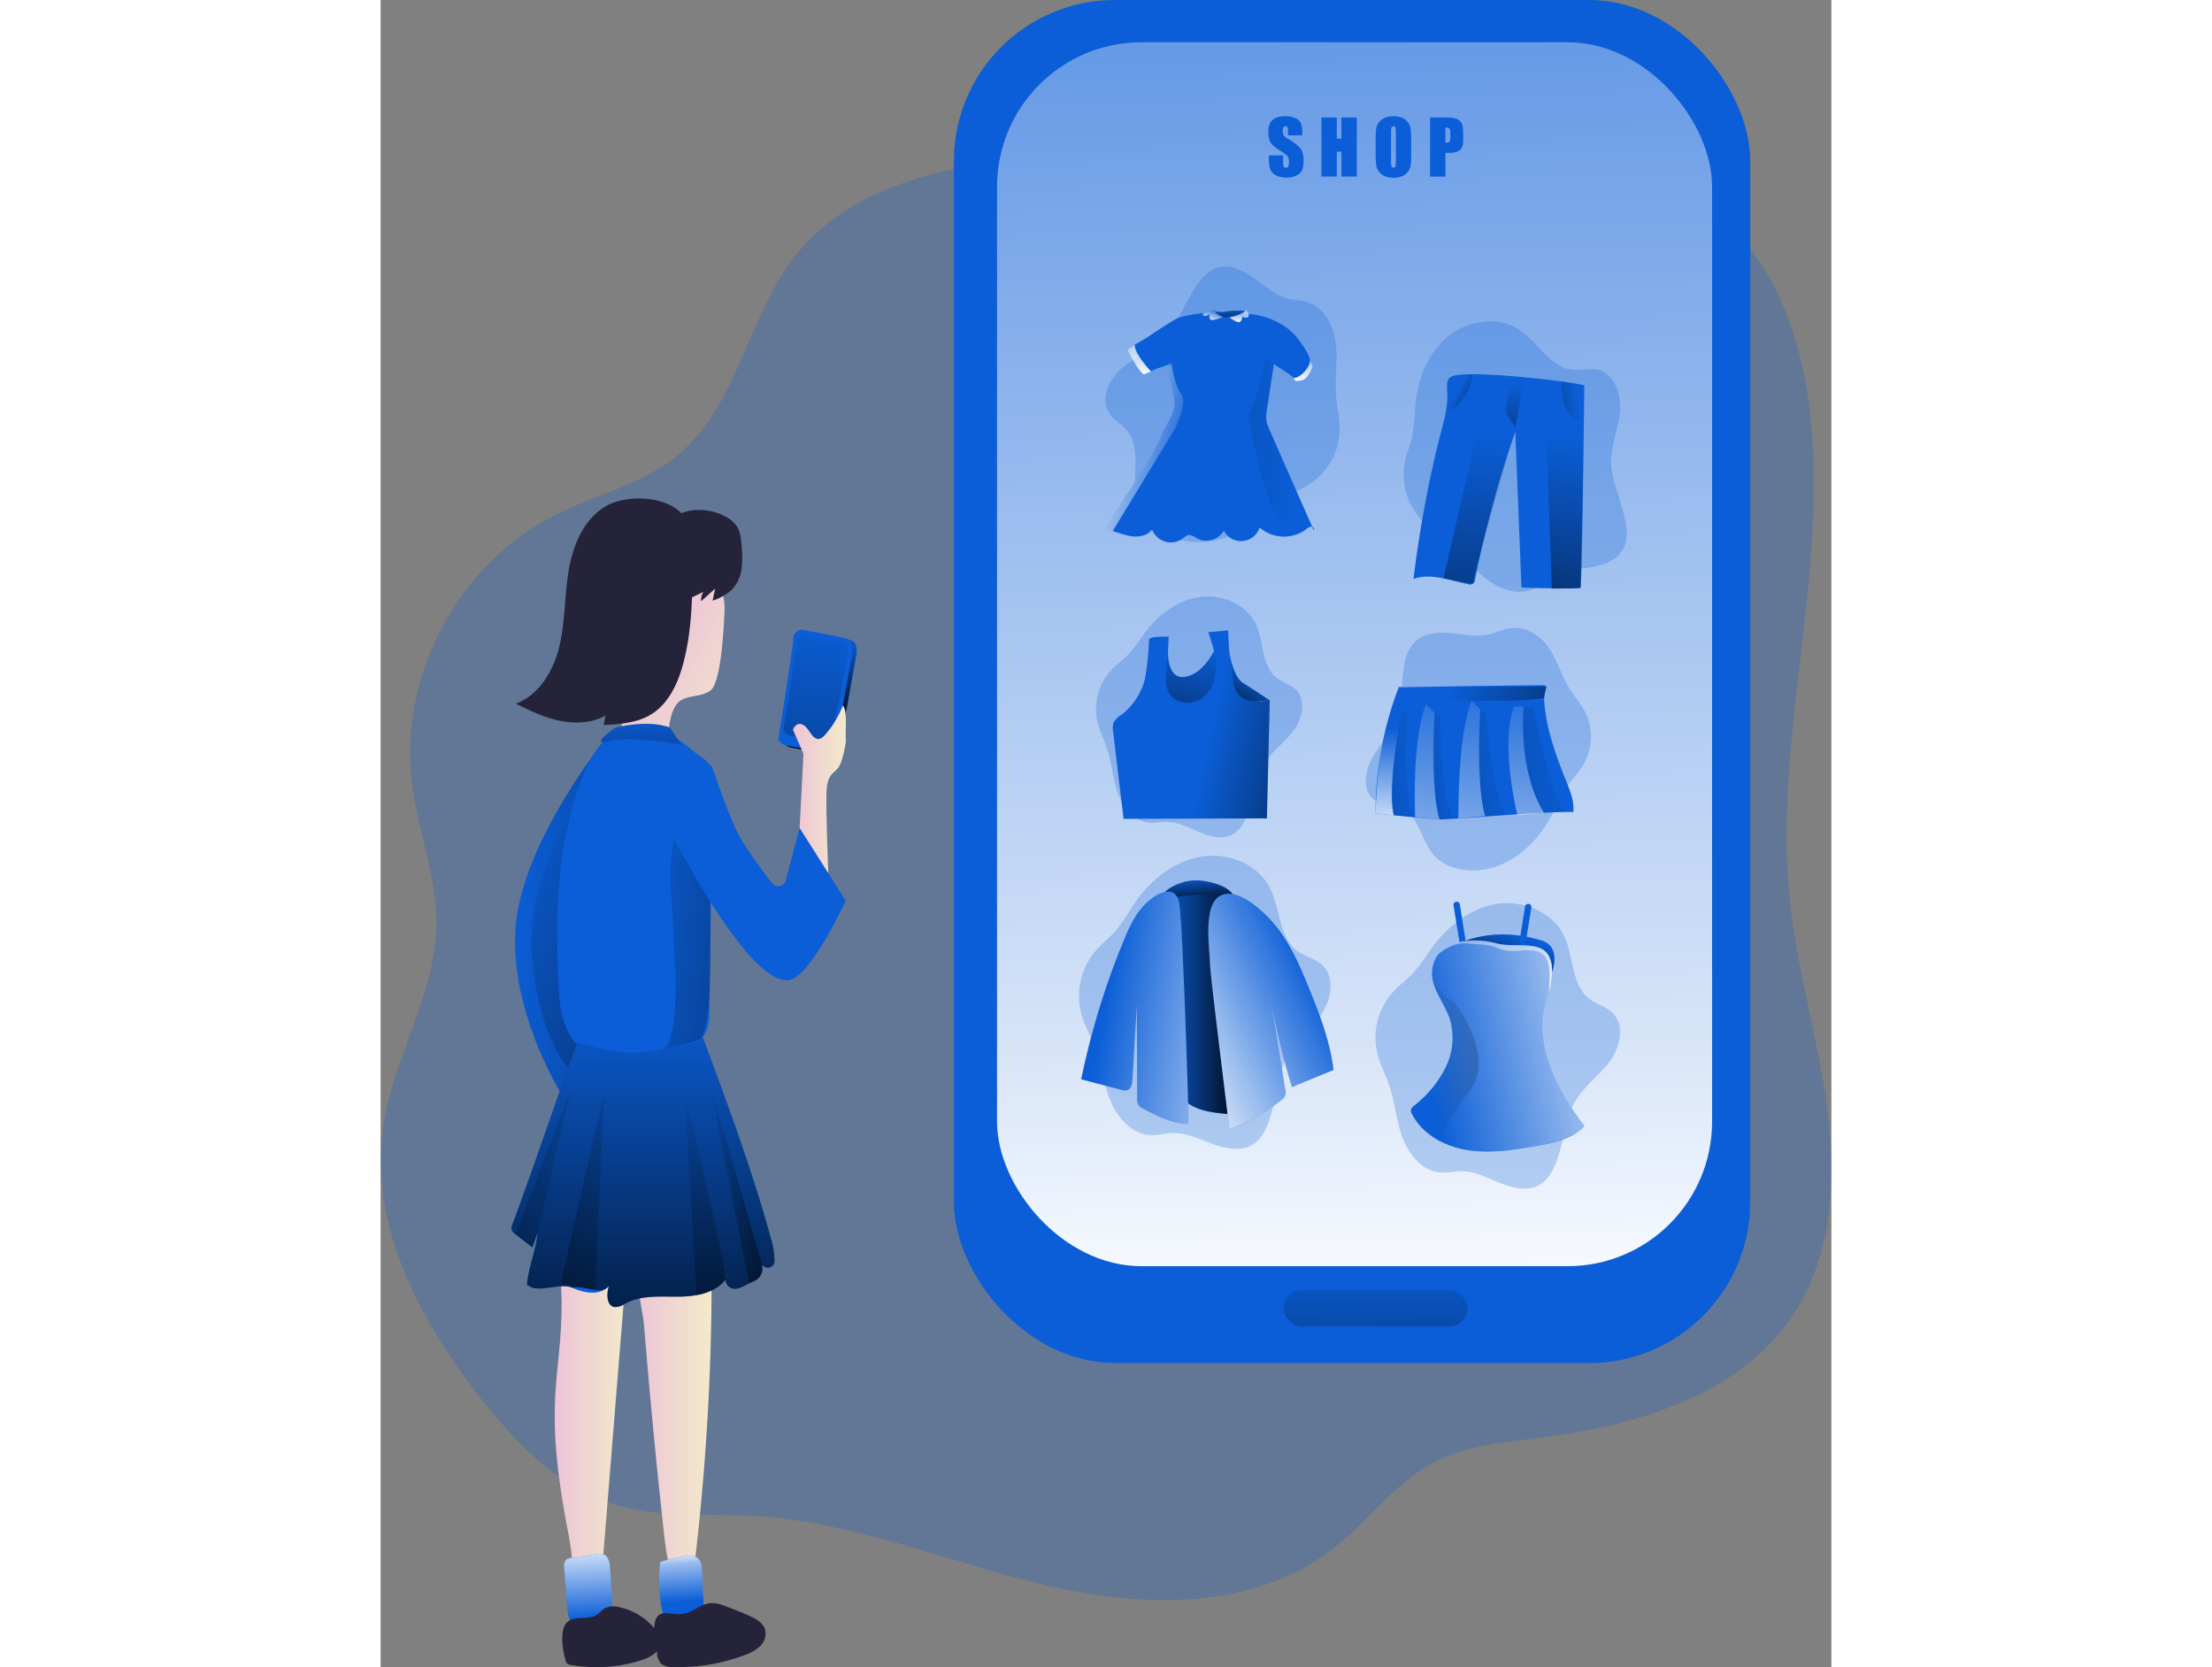 <svg id="Layer_1" data-name="Layer 1" xmlns="http://www.w3.org/2000/svg" xmlns:xlink="http://www.w3.org/1999/xlink" viewBox="0 0 416.18 478.26" width="406" height="306" class="illustration styles_illustrationTablet__1DWOa"><rect x="0" y="0" width="416.18" height="478.26" fill="#808080" stroke="none"/><defs><linearGradient id="linear-gradient" x1="174.17" y1="189.98" x2="158.59" y2="198.52" gradientUnits="userSpaceOnUse"><stop offset="0" stop-opacity="0"></stop><stop offset="0.97"></stop></linearGradient><linearGradient id="linear-gradient-2" x1="71.27" y1="261.91" x2="204.73" y2="269.79" xlink:href="#linear-gradient"></linearGradient><linearGradient id="linear-gradient-3" x1="83.54" y1="225.17" x2="83.54" y2="353.27" xlink:href="#linear-gradient"></linearGradient><linearGradient id="linear-gradient-4" x1="160.93" y1="176.85" x2="141.5" y2="346.63" xlink:href="#linear-gradient"></linearGradient><linearGradient id="linear-gradient-5" x1="83.64" y1="404.78" x2="104.56" y2="404.78" gradientUnits="userSpaceOnUse"><stop offset="0" stop-color="#ecc4d7"></stop><stop offset="0.42" stop-color="#efd4d1"></stop><stop offset="1" stop-color="#f2eac9"></stop></linearGradient><linearGradient id="linear-gradient-6" x1="106.93" y1="404.86" x2="128.62" y2="404.86" xlink:href="#linear-gradient-5"></linearGradient><linearGradient id="linear-gradient-7" x1="271.27" y1="-219.2" x2="283.66" y2="401.36" gradientUnits="userSpaceOnUse"><stop offset="0" stop-color="#fff" stop-opacity="0"></stop><stop offset="0.84" stop-color="#fff" stop-opacity="0.84"></stop><stop offset="0.97" stop-color="#fff"></stop></linearGradient><linearGradient id="linear-gradient-8" x1="298.15" y1="99.34" x2="298.37" y2="109.95" xlink:href="#linear-gradient-7"></linearGradient><linearGradient id="linear-gradient-9" x1="277.23" y1="88.38" x2="277.51" y2="95.03" xlink:href="#linear-gradient"></linearGradient><linearGradient id="linear-gradient-10" x1="283.65" y1="193.14" x2="275.17" y2="207.47" xlink:href="#linear-gradient"></linearGradient><linearGradient id="linear-gradient-11" x1="267.63" y1="184.68" x2="254.77" y2="239.03" xlink:href="#linear-gradient"></linearGradient><linearGradient id="linear-gradient-12" x1="359.23" y1="267.84" x2="351.53" y2="287.45" xlink:href="#linear-gradient"></linearGradient><linearGradient id="linear-gradient-13" x1="268.01" y1="251.24" x2="268.92" y2="260.81" xlink:href="#linear-gradient"></linearGradient><linearGradient id="linear-gradient-14" x1="257.41" y1="288.28" x2="282.8" y2="288.28" xlink:href="#linear-gradient"></linearGradient><linearGradient id="linear-gradient-15" x1="112.77" y1="184.77" x2="144.81" y2="201.27" xlink:href="#linear-gradient-5"></linearGradient><linearGradient id="linear-gradient-16" x1="101.53" y1="264.94" x2="217.53" y2="280.71" xlink:href="#linear-gradient"></linearGradient><linearGradient id="linear-gradient-17" x1="108.95" y1="286.28" x2="108.95" y2="426.22" xlink:href="#linear-gradient"></linearGradient><linearGradient id="linear-gradient-18" x1="93.69" y1="464.65" x2="92.56" y2="440.53" xlink:href="#linear-gradient-7"></linearGradient><linearGradient id="linear-gradient-19" x1="120.25" y1="459.54" x2="119.03" y2="443.77" gradientUnits="userSpaceOnUse"><stop offset="0" stop-color="#fff" stop-opacity="0"></stop><stop offset="0.69" stop-color="#fff" stop-opacity="0.58"></stop><stop offset="0.84" stop-color="#fff" stop-opacity="0.84"></stop><stop offset="0.97" stop-color="#fff"></stop></linearGradient><linearGradient id="linear-gradient-20" x1="271.59" y1="210.12" x2="333.25" y2="223.91" xlink:href="#linear-gradient"></linearGradient><linearGradient id="linear-gradient-21" x1="333.11" y1="303.98" x2="403.32" y2="289.34" xlink:href="#linear-gradient-7"></linearGradient><linearGradient id="linear-gradient-22" x1="241.6" y1="285.63" x2="301.29" y2="295.77" xlink:href="#linear-gradient-7"></linearGradient><linearGradient id="linear-gradient-23" x1="300.66" y1="278.31" x2="253.35" y2="301.96" xlink:href="#linear-gradient-7"></linearGradient><linearGradient id="linear-gradient-24" x1="152.07" y1="226.52" x2="167.19" y2="226.52" xlink:href="#linear-gradient-5"></linearGradient><linearGradient id="linear-gradient-25" x1="334.24" y1="304.3" x2="418.71" y2="296.98" xlink:href="#linear-gradient"></linearGradient><linearGradient id="linear-gradient-26" x1="353.14" y1="259.7" x2="353.68" y2="286.87" xlink:href="#linear-gradient-7"></linearGradient><linearGradient id="linear-gradient-27" x1="322.68" y1="208.98" x2="323.34" y2="241.7" xlink:href="#linear-gradient-7"></linearGradient><linearGradient id="linear-gradient-28" x1="333.73" y1="219.02" x2="229.36" y2="223.71" xlink:href="#linear-gradient"></linearGradient><linearGradient id="linear-gradient-29" x1="339.43" y1="187.95" x2="324.23" y2="295.23" xlink:href="#linear-gradient-7"></linearGradient><linearGradient id="linear-gradient-30" x1="341.82" y1="219.73" x2="261.1" y2="223.36" gradientTransform="translate(-12.23 22.37) rotate(-3.75)" xlink:href="#linear-gradient"></linearGradient><linearGradient id="linear-gradient-31" x1="352.58" y1="186.27" x2="336.69" y2="298.4" xlink:href="#linear-gradient-7"></linearGradient><linearGradient id="linear-gradient-32" x1="358.02" y1="219.56" x2="246.27" y2="224.58" gradientTransform="translate(-12.23 22.37) rotate(-3.75)" xlink:href="#linear-gradient"></linearGradient><linearGradient id="linear-gradient-33" x1="366.97" y1="189.24" x2="352.42" y2="291.88" xlink:href="#linear-gradient-7"></linearGradient><linearGradient id="linear-gradient-34" x1="377" y1="219.42" x2="211.31" y2="226.87" gradientTransform="translate(-12.23 22.37) rotate(-3.75)" xlink:href="#linear-gradient"></linearGradient><linearGradient id="linear-gradient-35" x1="342.35" y1="195.46" x2="400.07" y2="234.6" xlink:href="#linear-gradient"></linearGradient><linearGradient id="linear-gradient-36" x1="342.6" y1="112.2" x2="354.9" y2="119.34" xlink:href="#linear-gradient"></linearGradient><linearGradient id="linear-gradient-37" x1="350.54" y1="124.75" x2="340.03" y2="253.14" xlink:href="#linear-gradient"></linearGradient><linearGradient id="linear-gradient-38" x1="342.88" y1="125.46" x2="323.46" y2="230.76" xlink:href="#linear-gradient"></linearGradient><linearGradient id="linear-gradient-39" x1="377.38" y1="115.27" x2="349.6" y2="120.9" xlink:href="#linear-gradient"></linearGradient><linearGradient id="linear-gradient-40" x1="359.58" y1="110.28" x2="355.64" y2="154.11" xlink:href="#linear-gradient"></linearGradient><linearGradient id="linear-gradient-41" x1="273.25" y1="88.46" x2="271.77" y2="92.64" xlink:href="#linear-gradient-7"></linearGradient><linearGradient id="linear-gradient-42" x1="279.88" y1="86.78" x2="280" y2="92.82" xlink:href="#linear-gradient-7"></linearGradient><linearGradient id="linear-gradient-43" x1="251.14" y1="93.37" x2="251.44" y2="108.41" xlink:href="#linear-gradient-7"></linearGradient><linearGradient id="linear-gradient-44" x1="295.48" y1="127.27" x2="160.89" y2="130.65" xlink:href="#linear-gradient"></linearGradient><linearGradient id="linear-gradient-45" x1="265.18" y1="131.52" x2="235.61" y2="124.34" xlink:href="#linear-gradient-7"></linearGradient><linearGradient id="linear-gradient-46" x1="66.25" y1="336.08" x2="-88.23" y2="326.13" xlink:href="#linear-gradient"></linearGradient><linearGradient id="linear-gradient-47" x1="78.29" y1="339.18" x2="-31.52" y2="357.76" xlink:href="#linear-gradient"></linearGradient><linearGradient id="linear-gradient-48" x1="127.62" y1="338.61" x2="143.28" y2="338.61" xlink:href="#linear-gradient"></linearGradient><linearGradient id="linear-gradient-49" x1="126.77" y1="305.43" x2="126.77" y2="409.71" xlink:href="#linear-gradient"></linearGradient><linearGradient id="linear-gradient-50" x1="108.42" y1="204.49" x2="108.42" y2="249.4" xlink:href="#linear-gradient"></linearGradient><linearGradient id="linear-gradient-51" x1="285.33" y1="359.77" x2="285.9" y2="462.82" xlink:href="#linear-gradient"></linearGradient></defs><title>53. Online Shopping</title><path d="M150.12,76.94C138.46,94.21,135.05,117.3,119,130.6,108.9,139,95.46,141.92,83.72,147.82,56,161.73,38.82,194,42.69,224.73c1.72,13.67,7.18,26.88,7,40.66-.29,19.9-12.25,37.82-15.23,57.51-4.21,27.89,10.06,55.32,27.39,77.59,10.27,13.19,22.52,25.91,38.46,31,13.12,4.17,27.27,2.69,41,3.51,28.46,1.68,55.29,13.23,83.05,19.78s59.47,7.29,82.08-10.09c10.37-8,18.19-19.36,29.84-25.34,9.05-4.64,19.48-5.54,29.57-6.8,27.69-3.44,57.58-11.95,73-35.2,11.21-16.91,12.5-38.6,9.92-58.72s-8.62-39.7-10.77-59.87c-4.93-46.29,10.83-92.93,5.89-139.21C441.7,99.17,435,78.38,420.12,64.26c-19.52-18.58-48.67-22-75.6-22.79-31.81-.89-63.64.67-95.42,2.23C215.38,45.35,171.08,45.9,150.12,76.94Z" transform="translate(-33.7 -0.07)" fill="#0B5ED7" opacity="0.25" style="isolation: isolate;"></path><path d="M167.46,203l2.67-14.78s.85-3.55-1.33-4.36-13.35-2.68-13.35-2.68-2.35.65-2.21,2.25S149,212.51,149,212.51s.09.83,1.41,1.63,11.26,1.75,11.26,1.75,2.82-1.15,3.1-1.75S167.46,203,167.46,203Z" transform="translate(-33.7 -0.07)" fill="#0B5ED7"></path><path d="M167.46,203l2.67-14.78s.85-3.55-1.33-4.36-13.35-2.68-13.35-2.68-2.35.65-2.21,2.25S149,212.51,149,212.51s.09.83,1.41,1.63,11.26,1.75,11.26,1.75,2.82-1.15,3.1-1.75S167.46,203,167.46,203Z" transform="translate(-33.7 -0.07)" fill="url(#linear-gradient)"></path><path d="M97.79,212.62s-23,28.52-25.31,52.54,12.9,48.44,12.9,48.44H97.79L95,278.3Z" transform="translate(-33.7 -0.07)" fill="#0B5ED7"></path><path d="M97.79,212.62s-23,28.52-25.31,52.54,12.9,48.44,12.9,48.44H97.79L95,278.3Z" transform="translate(-33.7 -0.07)" fill="url(#linear-gradient-2)"></path><path d="M87.78,235.21s-12.59,18.27-10.61,40.23,10.26,31,10.26,31l2.69-7.33Z" transform="translate(-33.7 -0.07)" opacity="0.28" fill="url(#linear-gradient-3)"></path><path d="M166.29,202.52,169,187.74s.85-3.55-1.33-4.36-13.36-2.68-13.36-2.68-2.34.65-2.2,2.25S147.8,212,147.8,212s.09.83,1.41,1.63,11.26,1.75,11.26,1.75,2.81-1.15,3.1-1.75S166.29,202.52,166.29,202.52Z" transform="translate(-33.7 -0.07)" fill="#0B5ED7"></path><path d="M165.22,201.18l2.31-12.76s.73-3.07-1.15-3.77-11.53-2.32-11.53-2.32-2,.57-1.91,1.95-3.69,25.13-3.69,25.13.08.71,1.22,1.41,9.73,1.5,9.73,1.5,2.43-1,2.67-1.5S165.22,201.18,165.22,201.18Z" transform="translate(-33.7 -0.07)" fill="url(#linear-gradient-4)"></path><path d="M87.7,440.71c1.28,6.5.92,13.48,4.16,19.26,3.07,1,4.87-3.37,5.13-6.58l7.53-93.17c.63-7.79-6.62-13.85-14-9.09-6.77,4.36-4.91,15.76-4.89,22.43C85.69,396,79.94,401.25,87.7,440.71Z" transform="translate(-33.7 -0.07)" fill="url(#linear-gradient-5)"></path><path d="M114.78,438.15c.66,6,1.37,12.21,4,17.7.36.77.86,1.59,1.69,1.77,1.56.32,2.4-1.75,2.6-3.32a693.87,693.87,0,0,0,5.56-81.36c0-5.39-.06-11.14-3-15.64s-12.8-7.65-16.89-2.88,0,20.15.53,25.88Q111.64,409.25,114.78,438.15Z" transform="translate(-33.7 -0.07)" fill="url(#linear-gradient-6)"></path><rect x="164.46" width="228.44" height="391.01" rx="46.19" fill="#0B5ED7"></rect><rect x="176.83" y="12.12" width="205.13" height="351.1" rx="41.47" fill="url(#linear-gradient-7)"></rect><path d="M263.32,89.86a31.26,31.26,0,0,1-4.26,6.69c-3.39,3.74-8.35,5.61-12.28,8.77s-6.83,8.92-4.12,13.17c1.31,2.05,3.64,3.24,5.18,5.12,4.11,5,1.36,12.58,2.69,18.93,1.54,7.29,8.82,12.46,16.24,13s14.72-2.78,20.4-7.59a67.35,67.35,0,0,1,6.32-5.27c2.25-1.47,4.79-2.46,7-3.94a18.93,18.93,0,0,0,8.32-15.15c.07-3.36-.78-6.66-1-10-.4-5,.49-10-.1-15s-3.18-10.24-7.94-11.79c-1.85-.61-3.85-.59-5.74-1.06-4.06-1-7.17-4.19-10.67-6.5C272.14,71.82,267.91,81.11,263.32,89.86Z" transform="translate(-33.7 -0.07)" fill="#0B5ED7" opacity="0.25"></path><path d="M388.4,141a31,31,0,0,1-1.7-7.75c-.23-5,2-9.86,2.52-14.87s-1.46-11.14-6.38-12.24c-2.38-.53-4.86.27-7.28,0-6.47-.66-9.84-8-15.27-11.52-6.23-4.08-15-2.61-20.69,2.23s-8.47,12.36-9.1,19.78a67.93,67.93,0,0,1-.76,8.19c-.55,2.63-1.66,5.11-2.2,7.75a18.88,18.88,0,0,0,4.79,16.6c2.32,2.43,5.25,4.18,7.81,6.36,3.8,3.26,6.73,7.46,10.66,10.57s9.48,5,13.94,2.75c1.74-.88,3.14-2.3,4.82-3.3,3.6-2.14,8-2.09,12.15-2.92C394.88,160,391.32,150.41,388.4,141Z" transform="translate(-33.7 -0.07)" fill="#0B5ED7" opacity="0.25"></path><path d="M290.9,312a33,33,0,0,1,2.41-8.07c2.38-4.79,6.89-8.15,10-12.51s4.38-11.08.37-14.63c-1.93-1.72-4.65-2.25-6.77-3.73-5.66-3.93-5-12.44-8.24-18.54-3.68-7-12.62-10.15-20.35-8.57S254.09,253,249.7,259.6a71.64,71.64,0,0,1-4.93,7.21c-1.86,2.16-4.17,3.9-6,6.06a20.09,20.09,0,0,0-4.1,17.88c.91,3.44,2.73,6.57,4,9.91,1.85,5,2.41,10.39,4.45,15.29s6.22,9.53,11.53,9.73c2.07.08,4.1-.52,6.16-.59,4.45-.13,8.54,2.2,12.78,3.54C287.14,333,288.76,322.24,290.9,312Z" transform="translate(-33.7 -0.07)" fill="#0B5ED7" opacity="0.25"></path><path d="M284.5,226.28a26.81,26.81,0,0,1,2.27-6.5c2.12-3.84,5.93-6.42,8.63-9.88s4-8.9.84-12c-1.52-1.48-3.72-2-5.4-3.3-4.49-3.43-3.67-10.36-6.07-15.47-2.75-5.85-9.95-8.77-16.33-7.76s-11.89,5.3-15.73,10.51a58.68,58.68,0,0,1-4.29,5.71c-1.6,1.7-3.56,3-5.15,4.74a16.43,16.43,0,0,0-4,14.47c.62,2.86,2,5.48,2.89,8.26,1.33,4.14,1.59,8.59,3.09,12.68s4.73,8,9.07,8.37c1.69.14,3.37-.27,5.06-.25,3.64.06,6.91,2.11,10.33,3.37C280.65,243.31,282.37,234.6,284.5,226.28Z" transform="translate(-33.7 -0.07)" fill="#0B5ED7" opacity="0.25"></path><path d="M326.52,198.62a27.64,27.64,0,0,1-1.16,7.07c-1.54,4.39-5.17,8-7.41,12.19s-2.55,9.93,1.48,12c1.95,1,4.45.93,6.54,1.73,5.56,2.11,6,9.19,9.69,13.55,4.17,5,12.57,5.83,19.32,3s11.86-8.6,15-14.83a68.28,68.28,0,0,1,3.52-6.86c1.4-2.13,3.26-4,4.65-6.14A16,16,0,0,0,379.6,205c-1.24-2.64-3.26-4.85-4.8-7.33-2.28-3.71-3.45-8-5.89-11.64s-6.76-6.57-11.55-5.7c-1.86.34-3.61,1.23-5.45,1.69-4,1-7.93-.12-11.9-.39C327.29,180.73,327.16,189.81,326.52,198.62Z" transform="translate(-33.7 -0.07)" fill="#0B5ED7" opacity="0.25"></path><path d="M373.48,324.31a31.79,31.79,0,0,1,2.6-7.76c2.46-4.58,6.95-7.69,10.09-11.83s4.61-10.62.84-14.19c-1.83-1.73-4.45-2.33-6.46-3.84-5.37-4-4.49-12.24-7.41-18.26-3.35-6.9-11.93-10.26-19.49-9s-14,6.45-18.5,12.68a73.61,73.61,0,0,1-5,6.84c-1.88,2-4.18,3.65-6.05,5.69a19.51,19.51,0,0,0-4.55,17.23c.77,3.37,2.44,6.47,3.54,9.75,1.65,4.9,2,10.16,3.84,15s5.74,9.45,10.89,9.81c2,.14,4-.37,6-.37,4.32,0,8.22,2.4,12.29,3.85C369.16,344.55,371.07,334.2,373.48,324.31Z" transform="translate(-33.7 -0.07)" fill="#0B5ED7" opacity="0.25"></path><path d="M300.2,103.24l.88,1.93s-1.19,3.48-3,3.94-2,.14-2,.14l-.53-.78A6.34,6.34,0,0,0,300.2,103.24Z" transform="translate(-33.7 -0.07)" fill="url(#linear-gradient-8)"></path><path d="M272.93,89.3a7.27,7.27,0,0,0,3.52.1,21.28,21.28,0,0,1,5.32-.1s-2.22,3.64-6.07,2.75S272.93,89.3,272.93,89.3Z" transform="translate(-33.7 -0.07)" fill="#0B5ED7"></path><path d="M272.93,89.3a7.27,7.27,0,0,0,3.52.1,21.28,21.28,0,0,1,5.32-.1s-2.22,3.64-6.07,2.75S272.93,89.3,272.93,89.3Z" transform="translate(-33.7 -0.07)" fill="url(#linear-gradient-9)"></path><path d="M277.23,187.52s1.12,6.76,3.84,8.45,7.69,5,7.69,5L275,202Z" transform="translate(-33.7 -0.07)" fill="#0B5ED7"></path><path d="M277.23,187.52s1.12,6.76,3.84,8.45,7.69,5,7.69,5L275,202Z" transform="translate(-33.7 -0.07)" fill="url(#linear-gradient-10)"></path><path d="M259.66,184.89s-1.11,9.76,4.33,9.39,8.79-7.5,8.79-7.5l5.38,11.35-3.57,8.54L253.76,210,249.82,202Z" transform="translate(-33.7 -0.07)" fill="#0B5ED7"></path><path d="M259.66,184.89s-1.11,9.76,4.33,9.39,8.79-7.5,8.79-7.5l5.38,11.35-3.57,8.54L253.76,210,249.82,202Z" transform="translate(-33.7 -0.07)" fill="url(#linear-gradient-11)"></path><path d="M366.85,269.9c5.71,1.8,2.89,9,2.89,9l-26.49-8.2S352.77,265.45,366.85,269.9Z" transform="translate(-33.7 -0.07)" fill="#0B5ED7"></path><path d="M366.85,269.9c5.71,1.8,2.89,9,2.89,9l-26.49-8.2S352.77,265.45,366.85,269.9Z" transform="translate(-33.7 -0.07)" fill="url(#linear-gradient-12)"></path><path d="M343.25,270.7l-1.77-10.95a.91.91,0,0,1,.76-1h0a.9.9,0,0,1,1.05.75l1.76,11a.9.9,0,0,1-.8,1h0A.9.9,0,0,1,343.25,270.7Z" transform="translate(-33.7 -0.07)" fill="#0B5ED7"></path><path d="M360.26,271.06,362,260.12a.92.92,0,0,1,1.05-.76h0a.92.92,0,0,1,.76,1.05l-1.76,10.94a.91.91,0,0,1-1.1.75h0A.92.92,0,0,1,360.26,271.06Z" transform="translate(-33.7 -0.07)" fill="#0B5ED7"></path><path d="M258.78,255.83a14,14,0,0,1,11.32-3c7,1.13,8.11,4,8.11,4l-5.12,1.49s-8.4-3-11.35,1.46Z" transform="translate(-33.7 -0.07)" fill="#0B5ED7"></path><path d="M258.78,255.83a14,14,0,0,1,11.32-3c7,1.13,8.11,4,8.11,4l-5.12,1.49s-8.4-3-11.35,1.46Z" transform="translate(-33.7 -0.07)" fill="url(#linear-gradient-13)"></path><path d="M275.75,258a410.08,410.08,0,0,0,6.71,53.41c.55,2.87.73,6.61-1.89,7.88a6.67,6.67,0,0,1-3.44.35c-4.84-.36-10.18-.95-13.46-4.54-2.29-2.5-3.09-6-3.7-9.34a158,158,0,0,1-2.43-34.67c.16-4,.26-10.85,4.14-13.41C263.45,256.52,275.66,256.5,275.75,258Z" transform="translate(-33.7 -0.07)" fill="#0B5ED7"></path><path d="M275.75,258a410.08,410.08,0,0,0,6.71,53.41c.55,2.87.73,6.61-1.89,7.88a6.67,6.67,0,0,1-3.44.35c-4.84-.36-10.18-.95-13.46-4.54-2.29-2.5-3.09-6-3.7-9.34a158,158,0,0,1-2.43-34.67c.16-4,.26-10.85,4.14-13.41C263.45,256.52,275.66,256.5,275.75,258Z" transform="translate(-33.7 -0.07)" fill="url(#linear-gradient-14)"></path><path d="M132.36,175.57c-.19,3.89-.91,20-3.94,22.49-2.82,2.28-7.61,1.13-9.79,4-2,2.7-2.16,6.73-2.67,10.06-.21,1.4-3.25-1.61-4.37-.75-2,1.54-9.64,3.6-9.22,1.13a29.24,29.24,0,0,0,.26-9.62l-2-13.35c-.9-6.11-1.81-12.31-1-18.44s3.52-12.26,8.57-15.82c7-5,13.37-.84,17.71,5.36C129.84,166.23,132.66,169.15,132.36,175.57Z" transform="translate(-33.7 -0.07)" fill="url(#linear-gradient-15)"></path><path d="M98.38,145.25c-6.31,3.64-9.45,11.06-10.69,18.24s-1,14.58-2.64,21.67-5.73,14.25-12.57,16.77c4.07,2,8.18,4,12.6,4.89s9.24.74,13.16-1.49l-.58,2.73c4.64-.26,9.48-.57,13.47-2.95,5.27-3.15,8-9.25,9.51-15.19,2.74-10.73,2.6-22,2.33-33a19.12,19.12,0,0,0-.92-6.45C118.83,142.22,104.92,141.47,98.38,145.25Z" transform="translate(-33.7 -0.07)" fill="#25233a"></path><path d="M133.34,148.65a8.15,8.15,0,0,1,2.91,3,11.53,11.53,0,0,1,.93,4.24,32.1,32.1,0,0,1,.1,7.13,10.74,10.74,0,0,1-2.95,6.36,16,16,0,0,1-5.4,3l.74-3.47-4,3.6a4.16,4.16,0,0,1,.62-2.64l-3.81,1.82a46.43,46.43,0,0,0,.17-11.6c-.4-3.65-2.22-4.22-4.57-6.52-2.09-2-2.38-3.59.13-5.31C122.54,145.31,129.15,146.05,133.34,148.65Z" transform="translate(-33.7 -0.07)" fill="#25233a"></path><path d="M119.87,212.74c1.8,1.26,3.4,2.8,5.2,4.07a9.86,9.86,0,0,1,3,2.65,82,82,0,0,1,3.41,12.34c.09,4-2.6-.45-2.65,3.57l-.81,54.51c0,2.25-.09,4.59-1.15,6.56-1.82,3.4-6,4.7-9.74,5.46a95.32,95.32,0,0,1-15.24,1.8,19.34,19.34,0,0,1-6.79-.63c-4-1.3-6.9-4.87-8.41-8.78s-1.82-8.16-2-12.34c-1-20.36-.3-41.32,7.39-60.2,1.77-4.36,5.21-10.21,9.88-12C107.59,207.57,115.1,209.41,119.87,212.74Z" transform="translate(-33.7 -0.07)" fill="#0B5ED7"></path><path d="M120.68,235.21s-2.82.67-3.76,12.12,5.44,52.47-3.38,54.39c0,0,8.24.87,11.72-3.2s3-25.09,3-25.09l0-40Z" transform="translate(-33.7 -0.07)" fill="url(#linear-gradient-16)"></path><path d="M145.53,354.8c-5.22-19-12.67-39.08-19.52-57.55a.49.49,0,0,1-.1.51c-.87,1.14-5.89,2-9.29,2.81l-.15,0-.59.14c-10.2,2.52-15.73,1.66-25.87-1.08-6.32,16.89-12.15,34.64-18.47,51.53a2.79,2.79,0,0,0-.24,1.72,2.71,2.71,0,0,0,1.06,1.22l4.91,3.79c.47-1.4,1-2.81,1.43-4.21-.23,4.15-2.8,10.73-3,14.88l.09.08a3.52,3.52,0,0,0,1.52.82c3.21.88,8.5-1.34,11.36,0,3.42,1.61,8.07,2.36,10.52-.51h0c-.73,2.28-.71,5.73,1.67,6.05a5.12,5.12,0,0,0,3-1c4.67-2.56,10.34-1.92,15.67-2,4.82-.05,10.25-1.17,13.1-4.85a2.69,2.69,0,0,0,1.93,2.5c1.69.36,3.34-.62,4.86-1.47a11.24,11.24,0,0,1,1.44-.69,3.75,3.75,0,0,0,2.27-3.76,6.46,6.46,0,0,1,0-.88h0a1.94,1.94,0,0,0,3.55-1A24.1,24.1,0,0,0,145.53,354.8Zm-12.16,11.07a1.39,1.39,0,0,0-.6.6C132.51,366.15,133.05,365.59,133.37,365.87Zm-.35.72a5.64,5.64,0,0,0,.4-.67C133.65,366.18,133.32,366.58,133,366.59Z" transform="translate(-33.7 -0.07)" fill="#0B5ED7"></path><path d="M145.53,354.8c-5.22-19-12.67-39.08-19.52-57.55a1,1,0,0,1-.1.51c-.76,1.68-5.77,2.07-9.29,2.81l-.15,0-.59.14c-10.2,2.52-15.62,1.12-25.76-1.62C83.8,316,77.86,334.3,71.54,351.19a2.79,2.79,0,0,0-.24,1.72,2.71,2.71,0,0,0,1.06,1.22l4.91,3.79c.47-1.4,1-2.81,1.43-4.21-.23,4.15-2.8,10.73-3,14.88l.09.08a6.9,6.9,0,0,0,1.52.82c3.21.88,8.5-1.34,11.36,0,3.52-.86,7.71,2.11,10.22-.19a3,3,0,0,0,.31-.31c-.73,2.28-.71,5.73,1.67,6.05a5.12,5.12,0,0,0,3-1c4.67-2.56,10.34-1.92,15.67-2,4.82-.05,10.25-1.17,13.1-4.85a2.69,2.69,0,0,0,1.93,2.5c1.69.36,3.34-.62,4.86-1.47a11.24,11.24,0,0,1,1.44-.69,3.5,3.5,0,0,0,2.28-3.53,8.22,8.22,0,0,1,0-1.11h0a1.94,1.94,0,0,0,3.55-1A24.1,24.1,0,0,0,145.53,354.8Z" transform="translate(-33.7 -0.07)" fill="url(#linear-gradient-17)"></path><path d="M90,446.86c-1.26,0-2.81,0-3.43,1.1a3.36,3.36,0,0,0-.22,1.89l.87,11.37c.12,1.58.33,3.34,1.54,4.35a4.51,4.51,0,0,0,2.62.88,14.15,14.15,0,0,0,6.2-1.37,4.33,4.33,0,0,0,2.12-1.5,4.49,4.49,0,0,0,.41-2.57c-.1-3-.26-6.05-.45-9.07-.12-1.92,0-5.55-2.23-6.09C95.49,445.39,92.18,446.88,90,446.86Z" transform="translate(-33.7 -0.07)" fill="#0B5ED7"></path><path d="M113.91,448.2A40.35,40.35,0,0,0,114.7,463a3.9,3.9,0,0,0,.67,1.58,3.7,3.7,0,0,0,3,1,18.63,18.63,0,0,0,6.82-1.43,2.32,2.32,0,0,0,1-.64,2.41,2.41,0,0,0,.29-1.62L126,454c-.12-1.87.29-4.9-.9-6.5-1-1.35-2.44-1.27-4-1.06C120.43,446.57,114,447.87,113.91,448.2Z" transform="translate(-33.7 -0.07)" fill="#0B5ED7"></path><path d="M90,446.86c-1.26,0-2.81,0-3.43,1.1a3.36,3.36,0,0,0-.22,1.89l.87,11.37c.12,1.58.33,3.34,1.54,4.35a4.51,4.51,0,0,0,2.62.88,14.15,14.15,0,0,0,6.2-1.37,4.33,4.33,0,0,0,2.12-1.5,4.49,4.49,0,0,0,.41-2.57c-.1-3-.26-6.05-.45-9.07-.12-1.92,0-5.55-2.23-6.09C95.49,445.39,92.18,446.88,90,446.86Z" transform="translate(-33.7 -0.07)" fill="url(#linear-gradient-18)"></path><path d="M113.91,448.2A40.35,40.35,0,0,0,114.7,463a3.9,3.9,0,0,0,.67,1.58,3.7,3.7,0,0,0,3,1,18.63,18.63,0,0,0,6.82-1.43,2.32,2.32,0,0,0,1-.64,2.41,2.41,0,0,0,.29-1.62L126,454c-.12-1.87.29-4.9-.9-6.5-1-1.35-2.44-1.27-4-1.06C120.43,446.57,114,447.87,113.91,448.2Z" transform="translate(-33.7 -0.07)" fill="url(#linear-gradient-19)"></path><path d="M86.8,476.46a1.78,1.78,0,0,0,.53.92,1.87,1.87,0,0,0,.8.28,42.22,42.22,0,0,0,20.57-1.41c2.47-.81,5.26-2.37,5.36-5a6,6,0,0,0-1.54-3.72,18.08,18.08,0,0,0-10.27-6.4,5.89,5.89,0,0,0-4.49.45c-.66.44-1.15,1.1-1.79,1.57-2.48,1.85-6.76.18-8.88,2.39S85.92,473.77,86.8,476.46Z" transform="translate(-33.7 -0.07)" fill="#25233a"></path><path d="M113,474.35a4.93,4.93,0,0,0,1.1,2.91,4.85,4.85,0,0,0,3.36,1,53.46,53.46,0,0,0,20.5-3.34,12.39,12.39,0,0,0,4.53-2.56,5,5,0,0,0,1.53-4.76c-.58-2.05-2.72-3.2-4.68-4.06q-3.35-1.49-6.8-2.75a10.26,10.26,0,0,0-3.95-.87c-2.58.12-4.54,2-6.88,2.79s-4,.16-6.3.11C110.42,462.73,112.59,471.06,113,474.35Z" transform="translate(-33.7 -0.07)" fill="#25233a"></path><path d="M259,193.06c-.08,2.11-.06,4.38,1.11,6.15,1.89,2.85,6.33,3.17,9.13,1.21s4.08-5.58,4.08-9-1.08-6.75-2.16-10l5.68-.53A97.07,97.07,0,0,0,278.2,195a8.94,8.94,0,0,0,1.45,4.08c2,2.57,5.88,2.35,9.11,1.88l-.82,33.87-41.11.14-3-25.05a4.93,4.93,0,0,1,.18-2.7,6.31,6.31,0,0,1,2.25-2.13A18.8,18.8,0,0,0,253,194.65a76.13,76.13,0,0,0,1.12-11.14c.89-.92,2.93-.74,5.65-.82C259.67,186.12,259.16,189.59,259,193.06Z" transform="translate(-33.7 -0.07)" fill="#0B5ED7"></path><path d="M259,193.06c-.08,2.11-.06,4.38,1.11,6.15,1.89,2.85,6.33,3.17,9.13,1.21s4.08-5.58,4.08-9-1.08-6.75-2.16-10l5.68-.53A97.07,97.07,0,0,0,278.2,195a8.94,8.94,0,0,0,1.45,4.08c2,2.57,5.88,2.35,9.11,1.88l-.82,33.87-41.11.14-3-25.05a4.93,4.93,0,0,1,.18-2.7,6.31,6.31,0,0,1,2.25-2.13A18.8,18.8,0,0,0,253,194.65a76.13,76.13,0,0,0,1.12-11.14c.89-.92,2.93-.74,5.65-.82C259.67,186.12,259.16,189.59,259,193.06Z" transform="translate(-33.7 -0.07)" fill="url(#linear-gradient-20)"></path><path d="M335.37,278.33c-.56,5,3.39,9.19,5,13.92a18.91,18.91,0,0,1-1.12,13.94,31.94,31.94,0,0,1-9,11,2.13,2.13,0,0,0-1,1.35,2,2,0,0,0,.27,1c3,6,9.57,9.48,16.17,10.48s13.32-.12,19.89-1.29c4.88-.87,10.13-2,13.42-5.68-7.32-9.79-13.81-21.69-11.44-33.68.69-3.49,2.12-6.86,2.14-10.41.08-10.61-9.5-6.41-16-8.18S336.37,269.48,335.37,278.33Z" transform="translate(-33.7 -0.07)" fill="#0B5ED7"></path><path d="M379,323c-3.29,3.71-8.54,4.81-13.42,5.68-6.57,1.17-13.29,2.3-19.89,1.29a25.39,25.39,0,0,1-8.58-2.89,20.05,20.05,0,0,1-4.65-3.5,16.63,16.63,0,0,1-2.94-4.09,2,2,0,0,1-.27-1,2.13,2.13,0,0,1,1-1.35,31.94,31.94,0,0,0,9-11,18.91,18.91,0,0,0,1.12-13.94c-1.31-3.8-4.12-7.28-4.87-11.08a0,0,0,0,1,0,0,8.84,8.84,0,0,1-.14-2.82,8.56,8.56,0,0,1,1.82-4.55c1.81-2.24,4.73-3.36,7.82-3.73a23.43,23.43,0,0,1,8.75.67c6.48,1.77,16.06-2.43,16,8.18a23.52,23.52,0,0,1-1,6v0c-.39,1.44-.81,2.89-1.1,4.35C365.23,301.3,371.72,313.2,379,323Z" transform="translate(-33.7 -0.07)" fill="url(#linear-gradient-21)"></path><path d="M252.88,259.59c-2.76,2.82-4.43,6.5-5.94,10.15a219.27,219.27,0,0,0-12.27,39.94l11.41,3a3,3,0,0,0,1.88.1c1.1-.43,1.34-1.85,1.41-3l1.26-21.43.12,26.72a2.84,2.84,0,0,0,2,3.17c4,2.09,8.15,4.23,12.64,4.15.29,0-1.13-38-1.29-41.47-.34-7-.53-14-1.2-20.94C262.29,253.34,256.6,255.81,252.88,259.59Z" transform="translate(-33.7 -0.07)" fill="#0B5ED7"></path><path d="M252.88,259.59c-2.76,2.82-4.43,6.5-5.94,10.15a219.27,219.27,0,0,0-12.27,39.94l11.41,3a3,3,0,0,0,1.88.1c1.1-.43,1.34-1.85,1.41-3l1.26-21.43.12,26.72a2.84,2.84,0,0,0,2,3.17c4,2.09,8.15,4.23,12.64,4.15.29,0-1.13-38-1.29-41.47-.34-7-.53-14-1.2-20.94C262.29,253.34,256.6,255.81,252.88,259.59Z" transform="translate(-33.7 -0.07)" fill="url(#linear-gradient-22)"></path><path d="M277.12,324.05A55.17,55.17,0,0,0,292,315.69a2.62,2.62,0,0,0,1.17-3.21l-4.08-25.16a233,233,0,0,0,6.05,24.57L307.07,307c-1-8.14-3.95-15.9-7.05-23.49-2.7-6.58-5.56-13.24-10.19-18.64-2.86-3.34-10.58-10.74-15.5-7.7-4.71,2.91-2.83,14.59-2.72,19.19C271.71,280.56,277.33,324,277.12,324.05Z" transform="translate(-33.7 -0.07)" fill="#0B5ED7"></path><path d="M277.12,324.05A55.17,55.17,0,0,0,292,315.69a2.62,2.62,0,0,0,1.17-3.21l-4.08-25.16a233,233,0,0,0,6.05,24.57L307.07,307c-1-8.14-3.95-15.9-7.05-23.49-2.7-6.58-5.56-13.24-10.19-18.64-2.86-3.34-10.58-10.74-15.5-7.7-4.71,2.91-2.83,14.59-2.72,19.19C271.71,280.56,277.33,324,277.12,324.05Z" transform="translate(-33.7 -0.07)" fill="url(#linear-gradient-23)"></path><path d="M300.93,151.12a.69.69,0,0,0-.25,0,2.43,2.43,0,0,0-1.38.71l-.46.34a10.73,10.73,0,0,1-13-.77,5.57,5.57,0,0,1-10.24.92,5.84,5.84,0,0,1-7.76,2.16,4.44,4.44,0,0,0-2.11-.93c-.87,0-1.54.73-2.25,1.24A5.83,5.83,0,0,1,255,152c-1.4,1.88-4.11,2.26-6.42,1.83a48.07,48.07,0,0,1-4.85-1.42,16.49,16.49,0,0,0-1.93-.48c4.73-9.12,12-17.85,16-27.23,1.32-3.16,3-4.82,3.63-8.17.38-2-1.95-8.5-1.47-11.22a1.45,1.45,0,0,1,.63-1.1c-2,1.1-4,1.27-5.87,2.39,0,0-4.94-5.38-4.69-7.67,4.25-2.2,8.17-5.45,12.41-7.65.77-.4,8.47-2,10.05-1.33,2.52,1.12,4.19,1.46,6.82.63a12.5,12.5,0,0,1,3.76-.38c2.32,0,9.22,1.6,13.24,6.39,1.15,1.38,4,5.19,4,7s-2.94,5.1-4.72,4.86c-1.43-1.43-4.06-2.68-5.61-4-.86,5.57-1.17,7.55-2,13.11a9.75,9.75,0,0,0-.14,3.36,10.18,10.18,0,0,0,.77,2.19Q294.72,137.13,300.93,151.12Z" transform="translate(-33.7 -0.07)" fill="#0B5ED7"></path><path d="M301.45,152a.33.33,0,0,1-.07.13l-.05-.11-.4-.9C301.31,151.26,301.6,151.67,301.45,152Z" transform="translate(-33.7 -0.07)" fill="#0B5ED7"></path><path d="M122.52,220c3-.67,5.49-2.12,6.53.79,1.71,4.77,5.23,15.49,8.4,20.54,3,4.75,6.32,9.25,8.49,12.05a2.29,2.29,0,0,0,3.89-.44l4.07-15.33,13.23,20.84s-10.13,22-16.33,22.8c-10.41,1.41-29.28-34-29.28-34S105.68,223.69,122.52,220Z" transform="translate(-33.7 -0.07)" fill="#0B5ED7"></path><path d="M153.9,237.57,155,216.31l-3-6.89s.84-2.57,3-1.36,3.09,6.7,6.61,2.34a27.38,27.38,0,0,0,4.65-7.88s.7.14.84,2.81a35.89,35.89,0,0,1,0,4.37l.06,3.09s-.76,5.35-2,7.25-3.24,1.9-3.52,6.69.49,23.8.49,23.8Z" transform="translate(-33.7 -0.07)" fill="url(#linear-gradient-24)"></path><path d="M346.35,312.5c-7.33,10.13-9.2,14.57-9.2,14.57l-4.65-3.5a16.63,16.63,0,0,1-2.94-4.09,2,2,0,0,1-.27-1,2.13,2.13,0,0,1,1-1.35,31.94,31.94,0,0,0,9-11,18.91,18.91,0,0,0,1.12-13.94c-1.31-3.8-4.12-7.28-4.87-11.08.24.36,4.09,6.13,6,6.27C341.47,287.44,353.67,302.36,346.35,312.5Z" transform="translate(-33.7 -0.07)" fill="url(#linear-gradient-25)"></path><path d="M369.74,278.9a23.52,23.52,0,0,1-1,6v0s1-6.31-.45-9.53-5.29-2.55-5.86-2.73-4.82.85-7.81-.44-4.75-1.11-9.19-1.49-8.2,3-8.2,3c1.81-2.24,4.73-3.36,7.82-3.73a23.43,23.43,0,0,1,8.75.67C360.24,272.49,369.82,268.29,369.74,278.9Z" transform="translate(-33.7 -0.07)" fill="url(#linear-gradient-26)"></path><path d="M373.65,233l2.2,0c.33-3.49-1.25-6.84-2.55-10.1-2.81-7.09-5.53-15-5.84-22.6a20.08,20.08,0,0,1,.7-3.29,2,2,0,0,0-1.48-.39q-20.56.24-41.14.61c.29.19,1.06-.16.71-.17s-.57.38-.69.71a99.78,99.78,0,0,0-6.44,35.61c6,.69,17.81,1.79,18.36,1.77C349.78,234.58,361.34,233.24,373.65,233Z" transform="translate(-33.7 -0.07)" fill="#0B5ED7"></path><path d="M326.64,204s-4.42,22-2.28,29.95l-5.24-.57s.36-21.86,5.21-32.17Z" transform="translate(-33.7 -0.07)" fill="url(#linear-gradient-27)"></path><path d="M326.64,204l1.54.89s-1.45,26.58,2.21,29.63l-6-.57S322.27,226,326.64,204Z" transform="translate(-33.7 -0.07)" fill="url(#linear-gradient-28)"></path><path d="M336.07,204.66s-1.24,22.71,1.41,30.48l-7-.67s-1.06-21.84,3.1-32.44Z" transform="translate(-33.7 -0.07)" fill="url(#linear-gradient-29)"></path><path d="M336.07,204.66l1.61.79s.28,26.62,4.13,29.41l-4.33.28S334.31,224.69,336.07,204.66Z" transform="translate(-33.7 -0.07)" fill="url(#linear-gradient-30)"></path><path d="M349.17,203.65s-1.25,22.71,1.4,30.48l-7.67.72s-.38-23.24,3.78-33.83Z" transform="translate(-33.7 -0.07)" fill="url(#linear-gradient-31)"></path><path d="M349.17,203.65l1.6.79s2.16,26.63,6,29.43l-6.21.26S347.4,223.68,349.17,203.65Z" transform="translate(-33.7 -0.07)" fill="url(#linear-gradient-32)"></path><path d="M361.62,202.74s-1.81,18.38,5.84,30.48l-7.66.72s-5.08-20.6-.93-31.2Z" transform="translate(-33.7 -0.07)" fill="url(#linear-gradient-33)"></path><path d="M361.62,202.74l2.79.36s5.41,27.07,9.26,29.86l-6.21.26S359.85,222.77,361.62,202.74Z" transform="translate(-33.7 -0.07)" fill="url(#linear-gradient-34)"></path><path d="M325.93,200.29s31.72,1.78,41.53,0l.7-3.29-41.91.05Z" transform="translate(-33.7 -0.07)" fill="url(#linear-gradient-35)"></path><path d="M379,110.7c-.22,18.82-.7,57.63-1.08,58s-11.93.1-16.95-.09q-.89-22.38-1.76-44.76a334.07,334.07,0,0,0-11.52,42.29,1.52,1.52,0,0,1-2.17,1.47c-5.17-1.05-10.55-3.23-15.52-1.47q1.43-11.79,3.7-23.48,2-10.47,4.76-20.81a41.36,41.36,0,0,0,1-4.86,26.54,26.54,0,0,0,.27-3.29c0-1.55-.53-4,.63-5.27.64-.72,3.14-1,6.58-1C358,107.39,379,110.15,379,110.7Z" transform="translate(-33.7 -0.07)" fill="#0B5ED7"></path><path d="M346.91,107.45v1.07s-2.25,8.65-7.13,9.31l-.35-.8a26.54,26.54,0,0,0,.27-3.29c0-1.55-.53-4,.63-5.27C341,107.75,343.47,107.47,346.91,107.45Z" transform="translate(-33.7 -0.07)" fill="url(#linear-gradient-36)"></path><path d="M338.61,166,348,124.91l11.17-1s-11.1,37-12.19,43.65Z" transform="translate(-33.7 -0.07)" fill="url(#linear-gradient-37)"></path><polygon points="335.98 168.9 334.33 121.6 345.25 121.6 344.17 168.66 335.98 168.9" fill="url(#linear-gradient-38)"></polygon><path d="M372.58,109.52s-1.38,9.9,6.37,12.15v-11Z" transform="translate(-33.7 -0.07)" fill="url(#linear-gradient-39)"></path><path d="M358.08,108.72s-1.87,8.92-1.31,10.14a27,27,0,0,0,2.39,3.56L362,108.31Z" transform="translate(-33.7 -0.07)" fill="url(#linear-gradient-40)"></path><path d="M272.72,89a4.64,4.64,0,0,0,2.65,2s-3.26,1.42-3.73.62a1.36,1.36,0,0,1,0-1.45s-1.46.95-2,.26S272.72,89,272.72,89Z" transform="translate(-33.7 -0.07)" fill="#0B5ED7"></path><path d="M272.72,89a4.64,4.64,0,0,0,2.65,2s-3.26,1.42-3.73.62a1.36,1.36,0,0,1,0-1.45s-1.46.95-2,.26S272.72,89,272.72,89Z" transform="translate(-33.7 -0.07)" fill="url(#linear-gradient-41)"></path><path d="M277.17,91.06s2.68,2.23,3.34,1.06.28-1.41.28-1.41a1.61,1.61,0,0,0,1.64.38c.89-.38-.37-2.11-.37-2.11A10.05,10.05,0,0,1,277.17,91.06Z" transform="translate(-33.7 -0.07)" fill="url(#linear-gradient-42)"></path><path d="M250,99l-2,1.48s3.1,6.33,4.72,7l1.94-.85S249.91,101.79,250,99Z" transform="translate(-33.7 -0.07)" fill="url(#linear-gradient-43)"></path><path d="M301.45,152l-.12,0a13,13,0,0,1-2.49.11,10.68,10.68,0,0,1-7.12-3.32c-5.21-5.35-8.37-27.46-9-28.44s4.19-9.86,4.68-17.88l2.48,2c-.86,5.57-1.17,7.55-2,13.11a9.75,9.75,0,0,0-.14,3.36,10.18,10.18,0,0,0,.77,2.19q6.22,14,12.43,28C301.31,151.26,301.6,151.67,301.45,152Z" transform="translate(-33.7 -0.07)" fill="url(#linear-gradient-44)"></path><path d="M261.6,123l-17.88,29.41a16.49,16.49,0,0,0-1.93-.48c4.73-9.12,12-17.85,16-27.23,1.32-3.16,3-4.82,3.63-8.17.38-2-1.95-8.5-1.47-11.22l.63-1.1s.73,6.12,2.75,8.84S261.6,123,261.6,123Z" transform="translate(-33.7 -0.07)" fill="url(#linear-gradient-45)"></path><polygon points="45 353.64 54.74 312.11 38.66 354.06 43.57 357.84 45 353.64" fill="url(#linear-gradient-46)"></polygon><polygon points="51.69 368.14 64.09 313.53 61.59 370.06 51.69 368.14" fill="url(#linear-gradient-47)"></polygon><path d="M143.11,362.89,127.62,309l11.78,59.23S144.24,366.82,143.11,362.89Z" transform="translate(-33.7 -0.07)" opacity="0.41" fill="url(#linear-gradient-48)"></path><path d="M120.93,313.6s11.6,48.06,11.68,53.59c0,0-3.49,4-8.29,4.4Z" transform="translate(-33.7 -0.07)" opacity="0.41" fill="url(#linear-gradient-49)"></path><path d="M101.06,208.8s9.29-2.49,15.67,0l3.19,4.87s-14.2-2.64-20.57-1S101.06,208.8,101.06,208.8Z" transform="translate(-33.7 -0.07)" fill="#0B5ED7"></path><path d="M101.06,208.8s9.29-2.49,15.67,0l3.19,4.87s-14.2-2.64-20.57-1S101.06,208.8,101.06,208.8Z" transform="translate(-33.7 -0.07)" fill="url(#linear-gradient-50)"></path><rect x="259.04" y="370.06" width="52.76" height="10.47" rx="5.24" fill="#0B5ED7"></rect><rect x="259.04" y="370.06" width="52.76" height="10.47" rx="5.24" fill="url(#linear-gradient-51)"></rect><path d="M298.09,38.9H294V37.64a2.39,2.39,0,0,0-.16-1.12.57.57,0,0,0-.52-.24.65.65,0,0,0-.6.33,1.81,1.81,0,0,0-.21,1,2.84,2.84,0,0,0,.23,1.28,3.36,3.36,0,0,0,1.25,1,12.58,12.58,0,0,1,3.7,2.87,6.54,6.54,0,0,1,.77,3.61A6.33,6.33,0,0,1,298,49a3.35,3.35,0,0,1-1.63,1.44,6.47,6.47,0,0,1-2.83.58,6.3,6.3,0,0,1-3-.67,3.22,3.22,0,0,1-1.63-1.7,8.68,8.68,0,0,1-.39-2.94V44.64h4.09V46.7a2.79,2.79,0,0,0,.17,1.22.68.68,0,0,0,.61.28.73.73,0,0,0,.66-.35,2,2,0,0,0,.21-1,3.12,3.12,0,0,0-.41-2,12.66,12.66,0,0,0-2.06-1.54,18.92,18.92,0,0,1-2.17-1.58,3.74,3.74,0,0,1-.89-1.36,6.06,6.06,0,0,1-.35-2.21,6.18,6.18,0,0,1,.5-2.85,3.36,3.36,0,0,1,1.61-1.41,6.49,6.49,0,0,1,2.67-.5,7,7,0,0,1,2.93.55,3.09,3.09,0,0,1,1.6,1.4,7.41,7.41,0,0,1,.39,2.86Z" transform="translate(-33.7 -0.07)" fill="#0B5ED7"></path><path d="M313.74,33.77V50.71h-4.41V43.59H308v7.12h-4.41V33.77H308v6.06h1.31V33.77Z" transform="translate(-33.7 -0.07)" fill="#0B5ED7"></path><path d="M329.34,43.69c0,1.7,0,2.9-.12,3.61a4,4,0,0,1-.75,1.94,4,4,0,0,1-1.71,1.35,6.31,6.31,0,0,1-2.51.47,6.56,6.56,0,0,1-2.45-.44,4.08,4.08,0,0,1-2.52-3.27,36.56,36.56,0,0,1-.13-3.66v-2.9c0-1.7,0-2.91.12-3.61a4.08,4.08,0,0,1,2.47-3.29,6.11,6.11,0,0,1,2.51-.47,6.32,6.32,0,0,1,2.44.44,4.07,4.07,0,0,1,1.74,1.33,4,4,0,0,1,.78,1.94,33.68,33.68,0,0,1,.13,3.66Zm-4.4-5.57a5.58,5.58,0,0,0-.13-1.51.53.53,0,0,0-.54-.33.6.6,0,0,0-.53.27,3.83,3.83,0,0,0-.18,1.57V46a7.81,7.81,0,0,0,.12,1.82.52.52,0,0,0,.56.35.54.54,0,0,0,.57-.4,8,8,0,0,0,.13-1.9Z" transform="translate(-33.7 -0.07)" fill="#0B5ED7"></path><path d="M334.76,33.77h4.43a10.79,10.79,0,0,1,2.77.28,3.1,3.1,0,0,1,1.46.82,2.82,2.82,0,0,1,.65,1.29,11.15,11.15,0,0,1,.18,2.35V40a6.21,6.21,0,0,1-.34,2.37,2.31,2.31,0,0,1-1.23,1.14,5.86,5.86,0,0,1-2.34.4h-1.18v6.82h-4.4Zm4.4,2.9V41h.33a1,1,0,0,0,.84-.3,2.17,2.17,0,0,0,.23-1.24V38.06a1.63,1.63,0,0,0-.27-1.13A1.72,1.72,0,0,0,339.16,36.67Z" transform="translate(-33.7 -0.07)" fill="#0B5ED7"></path></svg>